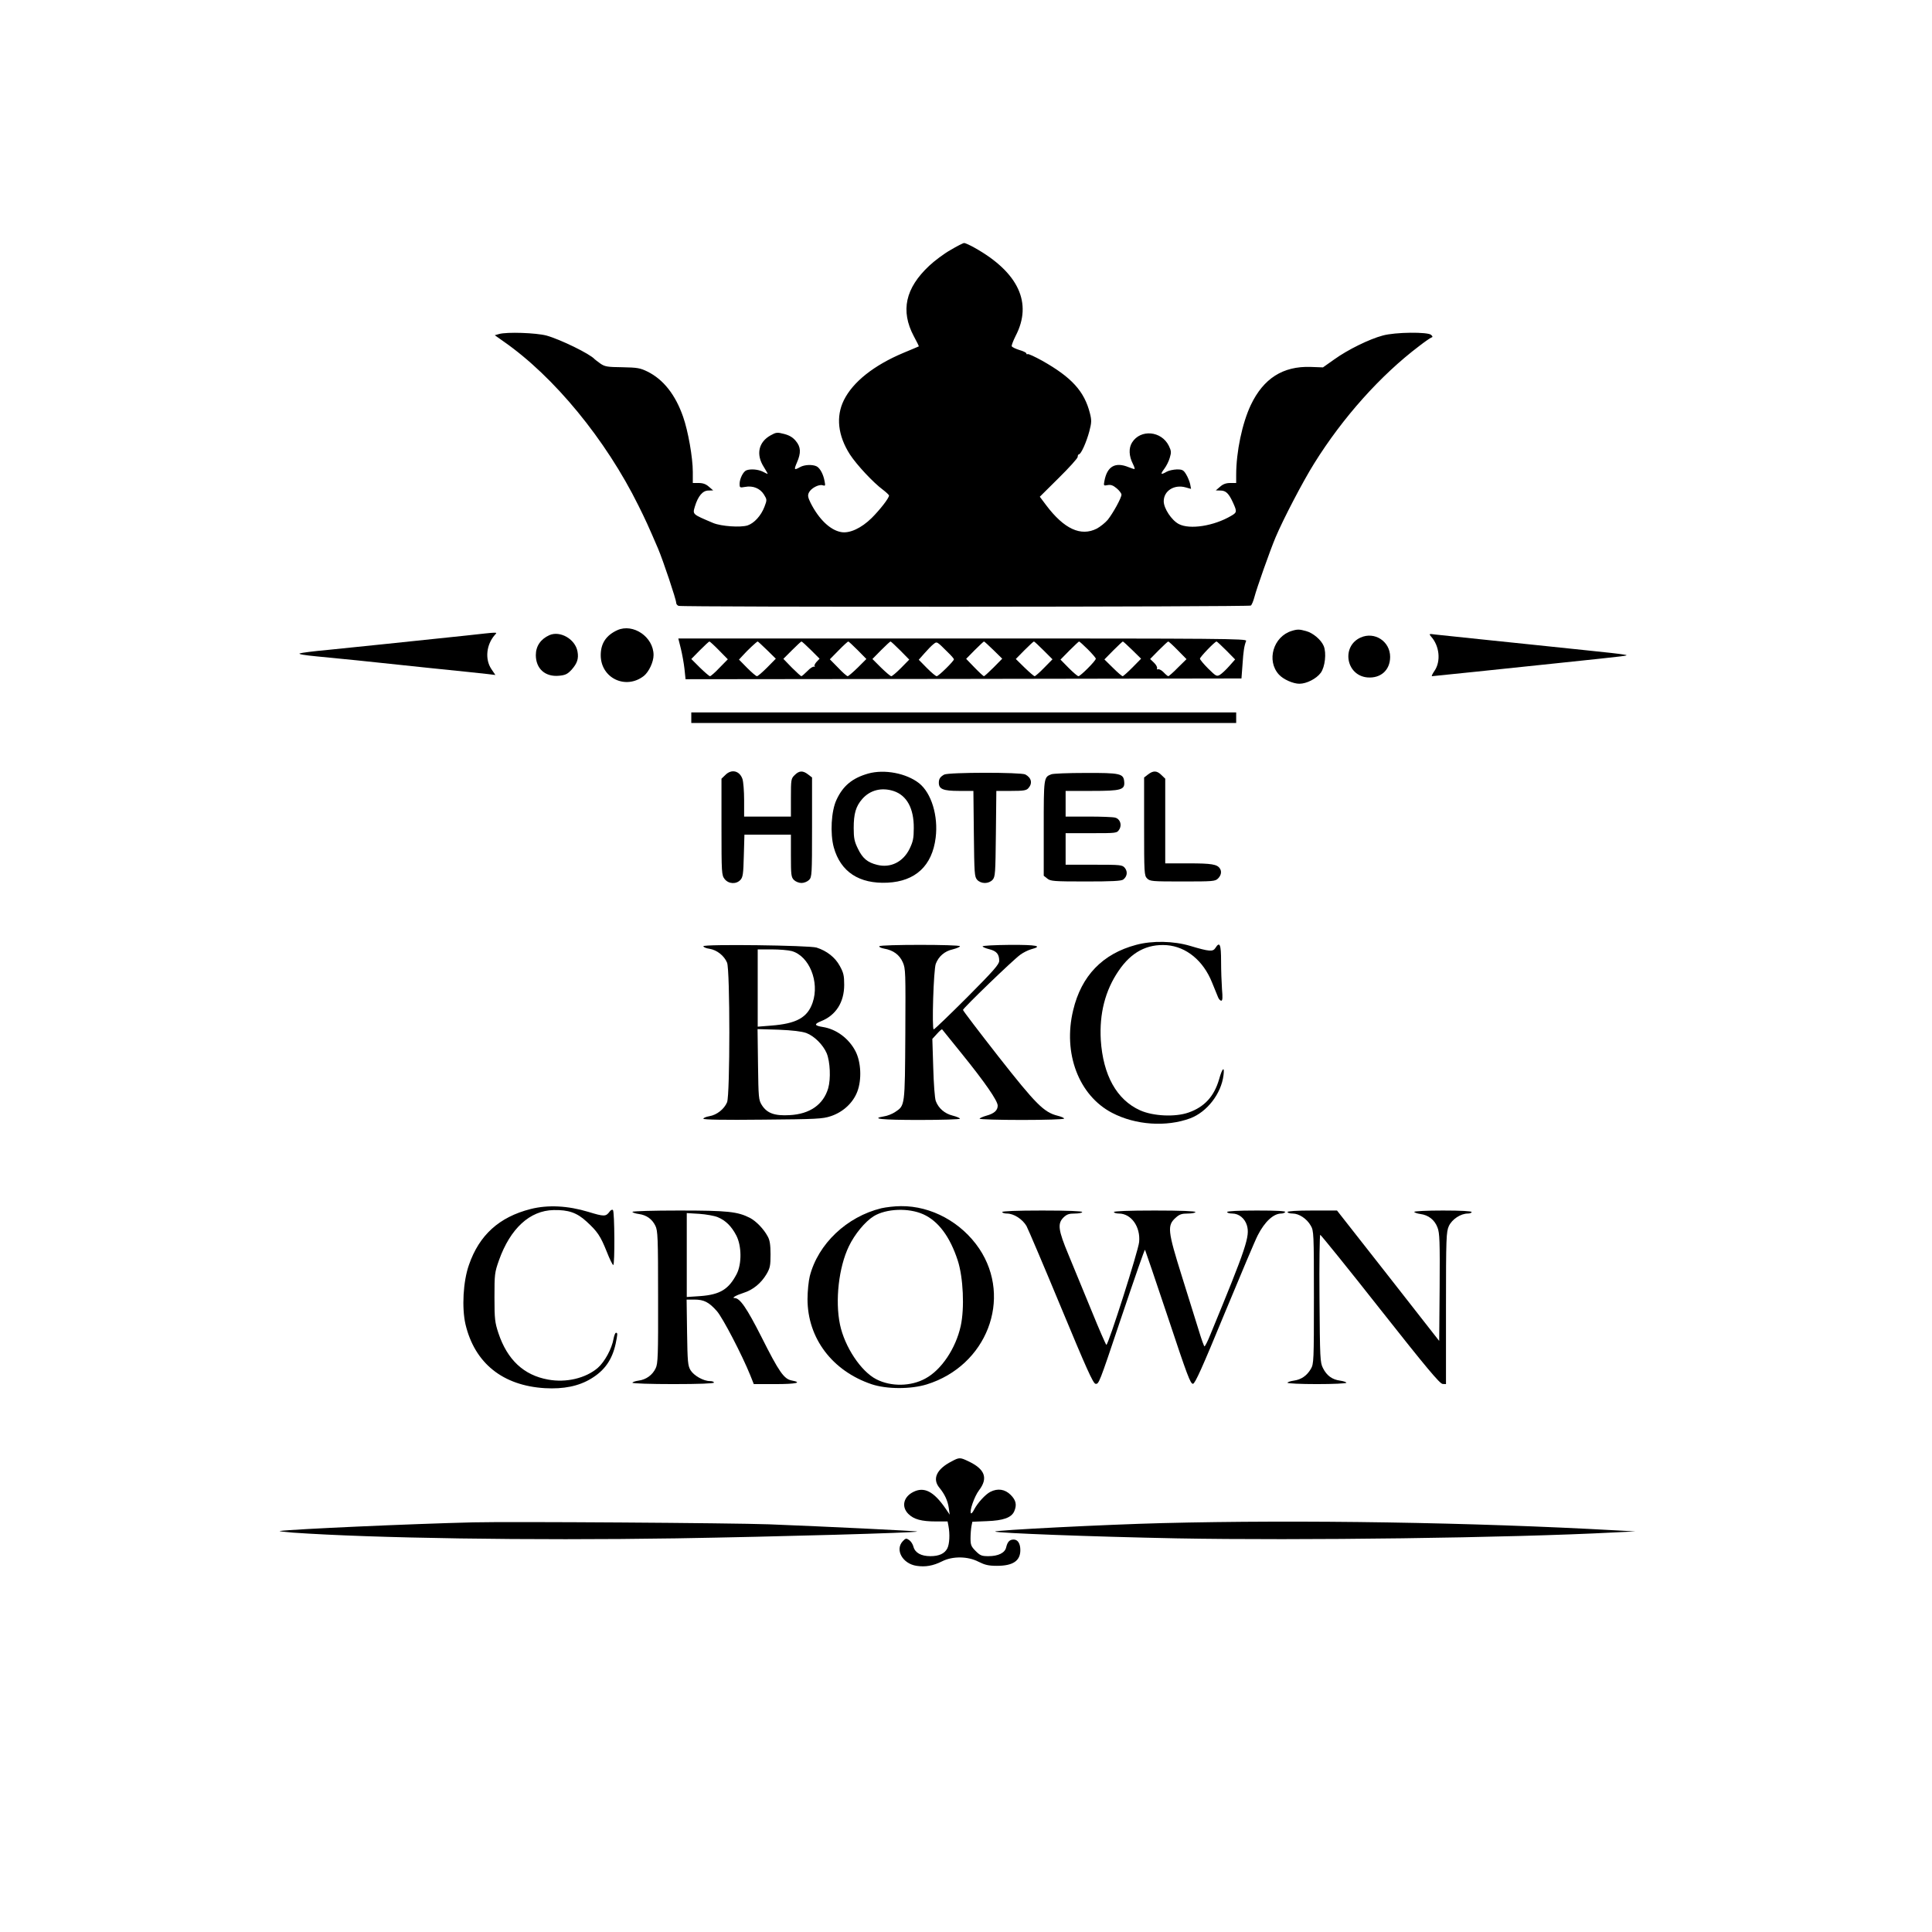 <?xml version="1.0" standalone="no"?>
<!DOCTYPE svg PUBLIC "-//W3C//DTD SVG 20010904//EN"
 "http://www.w3.org/TR/2001/REC-SVG-20010904/DTD/svg10.dtd">
<svg version="1.0" xmlns="http://www.w3.org/2000/svg"
 width="1280pt" height="1280pt" viewBox="0 0 1280 1280"
 preserveAspectRatio="xMidYMid meet">
<g transform="translate(0,1280) scale(0.1,-0.1)"
fill="#000000" stroke="none">
<path d="M6298 11144 c-43 -24 -107 -72 -142 -105 -158 -148 -191 -298 -102
-466 20 -37 35 -67 33 -68 -1 -1 -47 -20 -102 -43 -195 -82 -334 -192 -394
-313 -54 -109 -40 -235 40 -360 45 -69 155 -187 219 -234 22 -17 40 -34 40
-38 0 -17 -59 -93 -115 -149 -68 -67 -147 -104 -203 -93 -72 13 -147 85 -202
194 -17 35 -20 49 -11 67 13 29 66 57 91 49 18 -6 19 -3 13 27 -8 46 -30 86
-52 98 -28 14 -81 12 -111 -5 -39 -22 -41 -18 -20 31 28 64 26 103 -8 143 -19
23 -42 37 -77 46 -46 12 -53 11 -89 -9 -80 -44 -99 -126 -46 -209 16 -26 28
-47 26 -47 -2 0 -17 7 -32 15 -30 15 -80 20 -109 9 -21 -8 -45 -56 -45 -90 0
-25 2 -26 36 -20 52 10 99 -9 125 -50 21 -34 21 -36 4 -81 -23 -60 -68 -109
-112 -124 -47 -15 -175 -6 -228 16 -139 59 -137 56 -121 110 21 69 52 105 89
105 l32 1 -28 24 c-20 18 -40 25 -68 25 l-39 0 0 74 c0 94 -31 270 -64 364
-51 147 -131 248 -236 300 -49 24 -67 27 -167 29 -99 1 -116 4 -145 24 -18 13
-35 26 -38 29 -30 35 -229 132 -320 157 -69 18 -261 25 -314 10 l-28 -8 58
-41 c335 -233 678 -651 894 -1088 45 -90 66 -136 130 -285 33 -78 120 -337
120 -359 0 -8 7 -17 16 -20 23 -9 3777 -7 3791 2 6 4 17 30 24 57 14 55 103
307 140 395 51 121 182 372 256 490 190 305 440 584 695 777 36 28 72 53 80
56 11 4 11 7 0 18 -20 21 -239 19 -321 -4 -90 -24 -232 -94 -321 -158 l-75
-53 -82 3 c-183 6 -312 -76 -396 -252 -57 -121 -97 -309 -97 -464 l0 -53 -39
0 c-28 0 -48 -7 -68 -25 l-28 -24 31 -1 c36 0 55 -19 83 -80 27 -60 27 -65
-13 -88 -114 -67 -273 -92 -346 -54 -48 25 -100 104 -100 151 0 69 69 113 145
92 l36 -10 -6 32 c-4 18 -16 47 -27 65 -17 28 -25 32 -61 32 -23 -1 -53 -7
-67 -15 -40 -23 -44 -18 -17 18 14 18 31 52 37 74 11 36 10 46 -6 79 -49 100
-188 112 -244 22 -23 -37 -21 -89 6 -142 8 -16 13 -31 11 -33 -2 -2 -20 4 -40
12 -88 36 -142 6 -160 -92 -6 -31 -5 -32 21 -27 21 4 36 -1 60 -21 18 -15 32
-34 32 -42 0 -22 -56 -123 -91 -167 -17 -20 -50 -46 -72 -58 -106 -54 -217 -3
-336 155 l-42 56 125 124 c69 68 126 131 126 140 0 10 4 17 8 17 14 0 50 81
69 152 15 58 16 73 4 120 -37 146 -121 238 -316 348 -49 27 -92 47 -97 44 -4
-3 -8 -1 -8 4 0 6 -21 16 -46 23 -26 8 -48 19 -51 25 -2 6 10 37 26 69 113
217 19 420 -271 583 -32 18 -63 32 -70 32 -7 0 -48 -21 -90 -46z"/>
<path d="M4090 8625 c-74 -34 -110 -87 -110 -166 0 -152 166 -231 286 -137 33
27 64 92 64 138 0 120 -135 212 -240 165z"/>
<path d="M8558 8620 c-122 -37 -169 -197 -85 -289 29 -32 94 -61 136 -61 47 0
112 33 141 72 29 39 39 132 20 178 -17 41 -71 87 -117 99 -43 12 -57 13 -95 1z"/>
<path d="M3085 8589 c-342 -36 -754 -79 -915 -95 -91 -8 -174 -19 -184 -23
-12 -5 32 -12 115 -20 74 -7 193 -19 264 -26 72 -8 285 -30 475 -50 190 -19
367 -38 393 -41 l49 -6 -27 40 c-43 65 -33 161 23 225 18 21 36 21 -193 -4z"/>
<path d="M3640 8592 c-58 -26 -90 -73 -90 -132 0 -90 62 -146 154 -137 41 4
55 10 83 40 37 42 48 73 39 121 -15 82 -115 139 -186 108z"/>
<path d="M9481 8583 c56 -62 66 -163 24 -226 -14 -20 -22 -37 -18 -37 4 0 136
14 293 30 157 16 398 42 535 56 495 52 483 50 445 57 -19 4 -125 16 -235 27
-110 11 -261 27 -335 35 -74 8 -247 26 -385 40 -137 14 -270 28 -295 31 -43 6
-44 5 -29 -13z"/>
<path d="M9014 8576 c-128 -58 -97 -250 44 -264 89 -8 152 48 152 136 0 103
-103 170 -196 128z"/>
<path d="M4511 8502 c9 -37 20 -98 24 -135 l7 -67 1842 2 1841 3 7 93 c6 90
11 122 24 156 6 15 -158 16 -1878 16 l-1884 0 17 -68z m253 -11 l58 -59 -55
-56 c-29 -31 -58 -56 -63 -56 -5 0 -35 26 -67 57 l-57 57 57 58 c32 32 60 58
63 58 3 0 32 -26 64 -59z m318 2 l58 -57 -57 -58 c-32 -32 -62 -58 -68 -58 -6
0 -35 25 -65 55 l-54 55 25 27 c29 33 92 92 99 93 2 0 30 -26 62 -57z m291 0
l57 -57 -20 -21 c-11 -12 -17 -25 -13 -30 5 -4 3 -5 -3 -2 -6 3 -26 -9 -44
-28 -19 -19 -37 -35 -41 -35 -3 0 -32 26 -63 57 l-56 58 57 57 c32 32 60 58
63 58 3 0 32 -26 63 -57z m310 -1 l57 -58 -57 -57 c-32 -31 -62 -57 -67 -57
-5 0 -34 25 -63 56 l-55 56 58 59 c32 33 61 59 64 59 3 0 31 -26 63 -58z m282
-2 l59 -60 -54 -55 c-30 -30 -59 -55 -65 -55 -6 0 -36 26 -68 57 l-57 57 57
58 c32 32 60 58 63 58 3 0 32 -27 65 -60z m316 -13 c22 -21 39 -41 39 -45 0
-12 -102 -112 -114 -112 -7 0 -36 25 -65 54 l-54 55 38 43 c21 24 47 51 59 60
24 19 21 21 97 -55z m301 16 l58 -57 -57 -58 c-32 -32 -61 -58 -64 -58 -4 0
-32 26 -63 58 l-55 57 57 58 c31 31 59 57 61 57 3 0 31 -26 63 -57z m332 -2
l59 -59 -55 -56 c-30 -31 -59 -56 -63 -56 -5 0 -35 26 -67 57 l-58 57 57 58
c32 32 60 58 63 58 3 0 32 -27 64 -59z m293 7 c29 -29 53 -57 53 -62 0 -14
-102 -116 -115 -116 -6 0 -35 25 -65 55 l-54 55 59 60 c33 33 62 60 64 60 3 0
29 -23 58 -52z m295 -5 l58 -57 -57 -58 c-32 -32 -61 -58 -65 -58 -5 0 -34 25
-65 56 l-56 55 59 60 c32 32 61 59 63 59 3 0 31 -26 63 -57z m301 -1 l58 -59
-57 -56 c-31 -32 -60 -57 -64 -57 -3 0 -17 11 -30 25 -13 14 -30 23 -37 21 -7
-3 -10 0 -7 7 2 7 -7 24 -21 37 l-25 24 57 58 c32 32 60 58 63 58 3 0 32 -26
63 -58z m322 -2 l58 -59 -39 -44 c-21 -24 -49 -50 -62 -58 -21 -12 -26 -9 -77
41 -30 30 -55 60 -55 66 0 11 99 114 110 114 3 0 32 -27 65 -60z"/>
<path d="M4580 8045 l0 -35 1805 0 1805 0 0 35 0 35 -1805 0 -1805 0 0 -35z"/>
<path d="M4805 7665 l-25 -24 0 -319 c0 -308 1 -320 21 -346 26 -33 77 -36
105 -5 16 18 19 40 22 160 l4 139 154 0 154 0 0 -140 c0 -127 2 -142 20 -160
11 -11 33 -20 50 -20 17 0 39 9 50 20 19 19 20 33 20 349 l0 330 -26 20 c-35
27 -59 26 -89 -4 -24 -23 -25 -30 -25 -150 l0 -125 -155 0 -155 0 0 109 c0 59
-5 122 -11 140 -19 55 -73 68 -114 26z"/>
<path d="M5752 7675 c-105 -30 -167 -81 -210 -174 -35 -74 -43 -223 -18 -315
45 -162 168 -243 356 -234 185 9 296 112 319 298 18 144 -28 296 -110 361 -84
66 -229 94 -337 64z m169 -116 c87 -29 134 -115 133 -245 0 -68 -5 -90 -28
-138 -43 -87 -126 -128 -214 -106 -65 16 -97 43 -128 107 -23 47 -28 69 -28
137 0 95 14 144 57 193 52 59 128 78 208 52z"/>
<path d="M7606 7669 l-26 -20 0 -325 c0 -311 1 -325 20 -344 19 -19 33 -20
235 -20 202 0 216 1 235 20 21 21 25 47 12 66 -18 28 -56 34 -206 34 l-156 0
0 280 0 281 -25 24 c-30 30 -54 31 -89 4z"/>
<path d="M6255 7668 c-26 -15 -35 -28 -35 -54 0 -42 29 -54 133 -54 l96 0 3
-284 c3 -263 4 -285 22 -305 12 -13 31 -21 51 -21 20 0 39 8 51 21 18 20 19
42 22 305 l3 284 98 0 c82 0 101 3 114 18 29 32 21 69 -20 91 -30 15 -510 15
-538 -1z"/>
<path d="M6965 7670 c-50 -19 -50 -22 -50 -357 l0 -315 24 -19 c21 -17 42 -19
255 -19 171 0 236 3 248 13 26 20 30 52 11 76 -17 21 -25 22 -205 22 l-188 0
0 105 0 104 170 0 c167 0 170 0 185 24 20 30 6 71 -27 79 -13 4 -92 7 -175 7
l-153 0 0 85 0 85 173 0 c197 0 221 7 215 63 -5 52 -28 57 -258 56 -113 0
-214 -4 -225 -9z"/>
<path d="M7527 6540 c-222 -59 -363 -205 -417 -433 -69 -285 37 -565 258 -680
155 -81 359 -95 518 -36 111 42 205 163 220 285 8 63 -8 49 -29 -26 -33 -114
-97 -184 -203 -221 -88 -31 -235 -24 -321 15 -155 70 -245 233 -260 466 -10
174 29 328 118 458 84 124 188 179 319 170 129 -10 242 -102 300 -247 17 -42
35 -86 40 -98 5 -13 15 -23 21 -23 9 0 10 21 5 77 -3 42 -6 125 -6 185 0 112
-9 133 -38 87 -16 -25 -39 -24 -166 14 -110 33 -252 36 -359 7z"/>
<path d="M4660 6531 c0 -6 18 -14 41 -17 49 -8 97 -46 116 -92 20 -48 20 -876
0 -925 -19 -45 -68 -84 -117 -92 -22 -4 -40 -11 -40 -17 0 -6 135 -9 393 -6
356 3 397 5 451 23 82 27 148 89 176 163 30 79 25 195 -12 267 -44 85 -127
147 -217 161 -56 9 -59 19 -12 38 99 39 154 126 154 241 0 60 -4 80 -29 125
-30 56 -85 100 -154 122 -48 15 -750 24 -750 9z m585 -32 c116 -32 186 -204
139 -341 -34 -100 -107 -140 -276 -153 l-88 -7 0 256 0 256 93 0 c50 0 110 -5
132 -11z m97 -543 c53 -20 111 -78 135 -134 23 -56 28 -169 10 -232 -32 -108
-121 -171 -255 -178 -101 -6 -151 13 -185 67 -21 34 -22 48 -25 270 l-3 233
138 -4 c95 -4 153 -11 185 -22z"/>
<path d="M5826 6531 c-4 -5 11 -12 32 -16 59 -10 101 -40 123 -90 19 -42 19
-65 17 -477 -3 -478 -2 -472 -67 -515 -19 -13 -52 -26 -73 -29 -96 -16 -16
-24 232 -24 149 0 270 4 270 8 0 5 -22 14 -49 21 -52 13 -93 48 -111 96 -7 17
-14 114 -17 221 l-6 191 31 34 c17 19 32 32 34 29 3 -3 61 -75 130 -161 153
-189 238 -312 238 -344 0 -32 -24 -53 -76 -67 -24 -7 -44 -16 -44 -20 0 -4
126 -8 280 -8 155 0 280 4 280 9 0 5 -19 13 -43 19 -91 23 -143 75 -392 392
-129 165 -235 304 -235 309 0 11 330 330 380 366 19 14 51 30 72 36 80 21 38
30 -142 29 -99 -1 -180 -5 -180 -10 0 -4 20 -13 45 -19 48 -12 65 -33 65 -77
0 -23 -39 -67 -212 -241 -117 -117 -217 -213 -222 -213 -13 0 -1 398 14 435
19 49 58 83 111 95 27 7 49 16 49 21 0 12 -527 12 -534 0z"/>
<path d="M3516 4790 c-209 -53 -341 -173 -409 -370 -39 -110 -48 -285 -23
-394 61 -257 246 -406 526 -423 123 -7 224 13 306 63 90 54 140 126 163 232
13 64 14 72 2 72 -5 0 -12 -18 -16 -39 -11 -66 -59 -154 -105 -194 -81 -69
-210 -99 -329 -77 -161 29 -270 131 -329 308 -23 70 -26 92 -26 237 0 153 1
164 30 246 75 210 204 329 362 332 98 2 154 -17 218 -76 72 -66 92 -95 134
-200 19 -49 39 -89 43 -88 11 1 9 353 -2 364 -5 5 -15 0 -22 -10 -25 -34 -36
-34 -141 -2 -136 41 -267 48 -382 19z"/>
<path d="M5839 4795 c-229 -56 -419 -236 -474 -450 -8 -32 -15 -101 -15 -152
0 -259 164 -476 425 -564 99 -33 258 -34 365 -1 397 123 569 568 348 899 -118
175 -318 284 -519 282 -41 0 -99 -7 -130 -14z m278 -40 c100 -45 177 -149 228
-305 37 -113 46 -317 20 -435 -33 -149 -128 -291 -234 -348 -96 -53 -228 -55
-325 -5 -102 52 -210 215 -241 363 -33 159 -8 379 59 518 39 81 107 163 164
199 83 51 231 57 329 13z"/>
<path d="M4190 4771 c0 -4 19 -11 42 -14 51 -7 88 -33 110 -78 16 -32 18 -78
18 -472 1 -387 -1 -442 -16 -472 -21 -45 -64 -76 -114 -82 -22 -3 -40 -10 -40
-14 0 -5 122 -9 270 -9 173 0 270 4 270 10 0 6 -12 10 -27 10 -42 0 -106 36
-128 72 -18 30 -20 55 -23 251 l-3 217 51 0 c64 0 97 -17 150 -77 39 -45 166
-289 221 -425 l23 -58 143 0 c137 0 183 10 108 24 -51 10 -83 55 -200 288 -99
195 -143 258 -178 258 -22 0 8 18 58 34 64 20 117 64 153 124 24 41 27 57 27
132 0 62 -5 94 -18 117 -27 51 -77 102 -118 124 -83 42 -147 49 -471 49 -170
0 -308 -4 -308 -9z m565 -35 c53 -22 91 -60 123 -121 36 -69 37 -188 3 -255
-53 -102 -110 -137 -241 -147 l-90 -6 0 278 0 278 83 -5 c45 -3 100 -13 122
-22z"/>
<path d="M6640 4770 c0 -5 14 -10 31 -10 46 0 103 -37 130 -83 12 -23 116
-267 230 -542 165 -397 211 -501 227 -503 22 -3 24 1 162 413 107 317 162 475
166 475 1 0 69 -200 151 -445 129 -388 150 -445 167 -443 14 2 61 106 210 468
106 256 204 488 219 516 46 90 104 144 156 144 11 0 23 5 26 10 4 7 -62 10
-189 10 -124 0 -196 -4 -196 -10 0 -5 15 -10 34 -10 44 0 83 -32 97 -78 21
-72 -2 -142 -242 -724 -17 -43 -35 -78 -39 -78 -3 0 -20 46 -37 103 -17 56
-68 219 -113 362 -94 300 -98 336 -41 387 25 23 41 28 81 28 28 0 50 5 50 10
0 6 -97 10 -270 10 -173 0 -270 -4 -270 -10 0 -5 15 -10 33 -10 81 0 144 -87
134 -189 -5 -57 -204 -681 -217 -681 -3 0 -48 102 -99 228 -52 125 -120 291
-152 369 -68 163 -74 206 -33 247 22 21 36 26 75 26 27 0 49 5 49 10 0 6 -95
10 -265 10 -170 0 -265 -4 -265 -10z"/>
<path d="M8530 4770 c0 -5 15 -10 34 -10 42 0 94 -34 120 -80 20 -34 21 -49
21 -475 0 -422 -1 -441 -20 -474 -27 -46 -64 -71 -113 -78 -23 -3 -42 -10 -42
-14 0 -5 88 -9 195 -9 107 0 195 4 195 9 0 4 -19 11 -42 14 -52 7 -88 33 -113
83 -19 37 -20 62 -23 462 -2 232 1 422 5 421 4 0 184 -222 398 -494 303 -384
395 -494 413 -494 l22 -1 0 503 c0 472 2 505 19 544 21 45 78 83 126 83 14 0
25 5 25 10 0 6 -70 10 -190 10 -104 0 -190 -4 -190 -9 0 -4 18 -11 40 -14 54
-7 95 -39 114 -90 14 -36 16 -91 14 -397 l-3 -354 -338 432 -339 432 -164 0
c-103 0 -164 -4 -164 -10z"/>
<path d="M6305 3118 c-100 -51 -130 -116 -81 -175 34 -41 55 -85 62 -134 l6
-44 -27 40 c-79 115 -143 147 -215 110 -65 -33 -79 -98 -32 -145 36 -36 87
-50 183 -50 l77 0 6 -31 c10 -53 7 -119 -8 -148 -18 -34 -54 -51 -112 -51 -61
0 -101 22 -112 62 -4 17 -17 37 -29 45 -19 13 -23 12 -42 -8 -53 -57 -1 -149
91 -163 59 -9 110 0 170 30 69 35 170 34 241 -3 42 -21 66 -27 122 -27 106 0
155 33 155 104 0 44 -17 70 -44 70 -27 0 -41 -14 -50 -52 -8 -36 -52 -58 -117
-58 -45 0 -55 4 -85 34 -30 30 -34 41 -34 84 0 27 3 63 6 80 l6 30 97 4 c108
4 161 23 180 64 19 43 13 74 -23 110 -38 38 -86 45 -135 20 -33 -17 -84 -73
-107 -117 -8 -17 -18 -28 -21 -25 -12 12 22 111 53 152 62 81 40 141 -71 193
-54 26 -60 26 -110 -1z"/>
<path d="M3135 2714 c-415 -10 -1191 -45 -1280 -57 -11 -2 27 -6 85 -11 531
-37 1568 -53 2538 -38 676 11 1590 37 1599 45 3 4 -622 34 -982 48 -249 9
-1714 19 -1960 13z"/>
<path d="M7700 2709 c-362 -9 -1115 -47 -1107 -56 11 -10 643 -34 1202 -45
814 -15 2208 3 2895 39 l145 7 -130 7 c-945 53 -2087 71 -3005 48z"/>
</g>
</svg>
